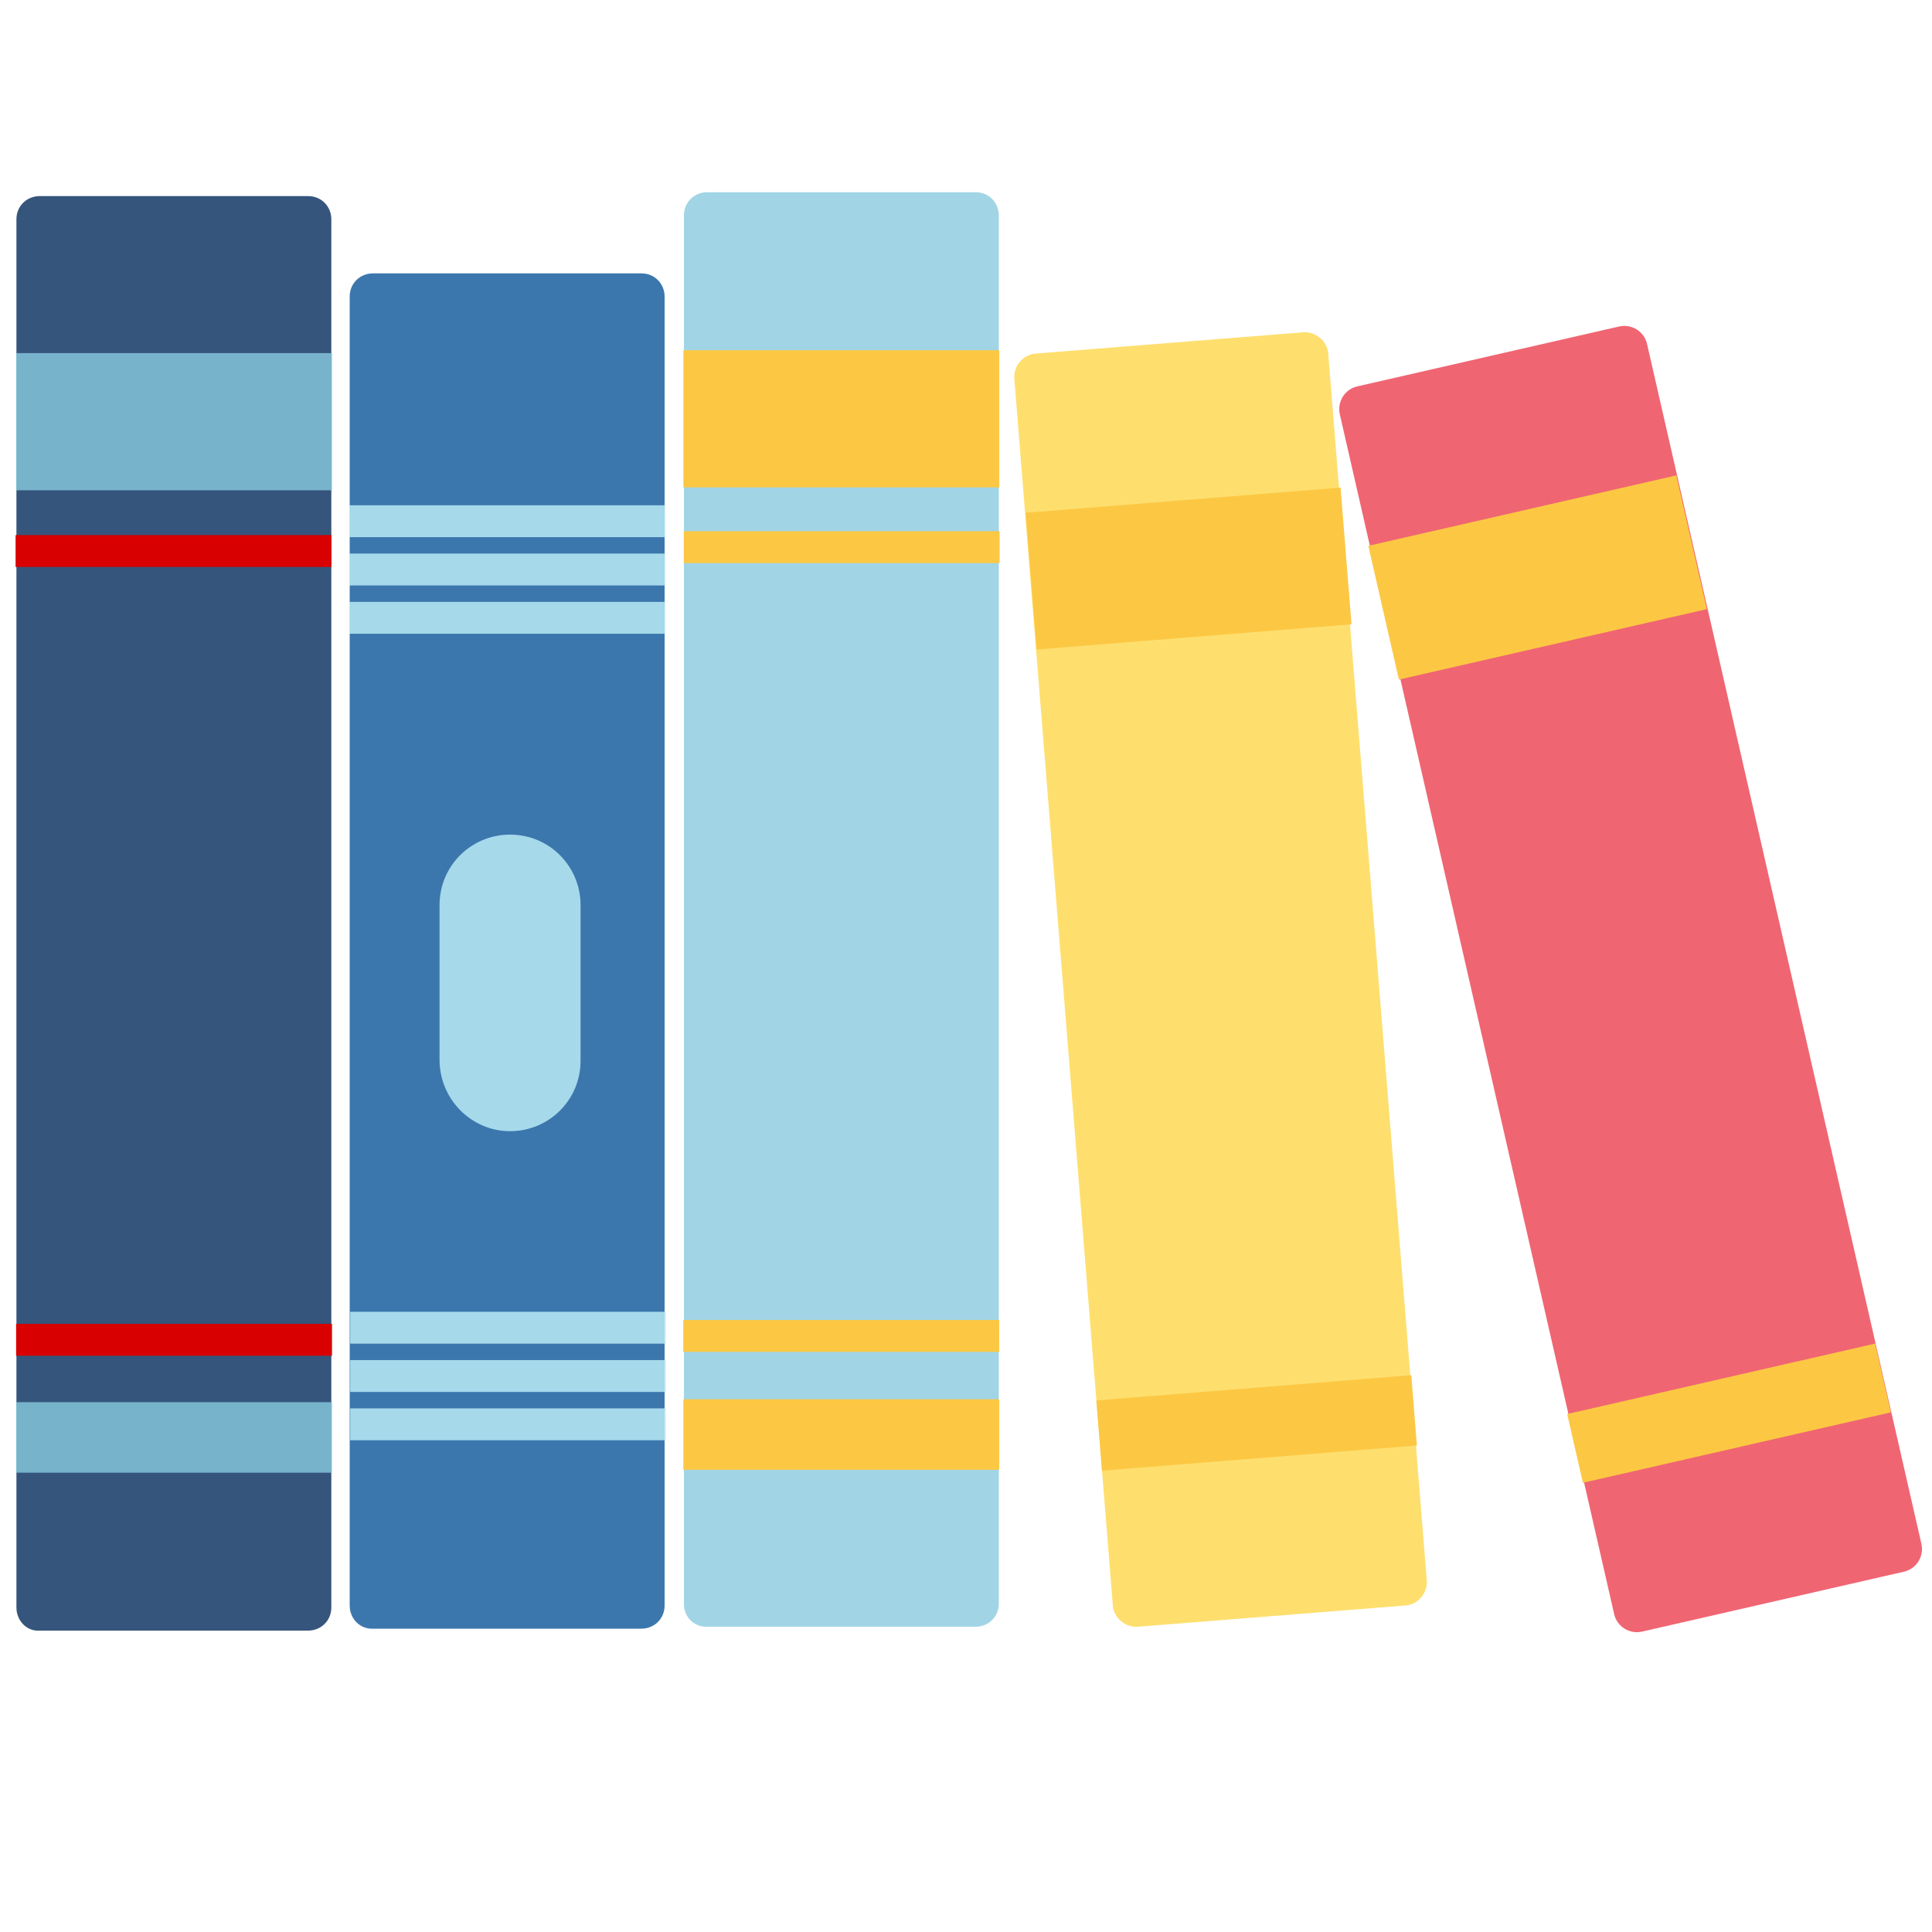 <?xml version="1.0" encoding="utf-8"?>
<!-- Generator: Adobe Illustrator 19.2.0, SVG Export Plug-In . SVG Version: 6.00 Build 0)  -->
<svg version="1.1" id="Layer_1" xmlns="http://www.w3.org/2000/svg" xmlns:xlink="http://www.w3.org/1999/xlink" x="0px" y="0px"
	 viewBox="0 0 200 200" enable-background="new 0 0 200 200" xml:space="preserve">
<g>
	<path fill="#36557C" d="M1.7,166.4V22.7c0-1.4,1.1-2.4,2.4-2.4h27.8c1.4,0,2.4,1.1,2.4,2.4v143.7c0,1.4-1.1,2.4-2.4,2.4H4.1
		C2.8,168.9,1.7,167.8,1.7,166.4z"/>
	
		<rect x="10.9" y="27.3" transform="matrix(4.485283e-11 1 -1 4.485283e-11 61.677 25.654)" opacity="0.8" fill="#87CADE" width="14.2" height="32.7"/>
	
		<rect x="16.4" y="40.7" transform="matrix(4.511040e-11 1 -1 4.511040e-11 75.014 38.991)" fill="#D80000" width="3.3" height="32.7"/>
	
		<rect x="16.4" y="122.3" transform="matrix(4.483151e-11 1 -1 4.483151e-11 156.668 120.645)" fill="#D80000" width="3.3" height="32.7"/>
	
		<rect x="14.3" y="132.5" transform="matrix(4.492477e-11 1 -1 4.492477e-11 166.875 130.852)" opacity="0.8" fill="#87CADE" width="7.3" height="32.7"/>
</g>
<g>
	<path fill="#A1D5E5" d="M70.8,166.1V22.3c0-1.4,1.1-2.4,2.4-2.4H101c1.4,0,2.4,1.1,2.4,2.4v143.7c0,1.4-1.1,2.4-2.4,2.4H73.3
		C71.9,168.5,70.8,167.4,70.8,166.1z"/>
	
		<rect x="80.1" y="27" transform="matrix(4.491766e-11 1 -1 4.491766e-11 130.444 -43.846)" fill="#FCC844" width="14.2" height="32.7"/>
	
		<rect x="85.5" y="40.3" transform="matrix(4.483151e-11 1 -1 4.483151e-11 143.781 -30.509)" fill="#FCC844" width="3.3" height="32.7"/>
	
		<rect x="85.5" y="122" transform="matrix(4.511040e-11 1 -1 4.511040e-11 225.435 51.145)" fill="#FCC844" width="3.3" height="32.7"/>
	
		<rect x="83.5" y="132.2" transform="matrix(4.492477e-11 1 -1 4.492477e-11 235.642 61.351)" fill="#FCC844" width="7.3" height="32.7"/>
</g>
<g>
	<path fill="#FEDF6E" d="M115.2,166.2l-10.2-127c-0.1-1.3,0.9-2.5,2.2-2.6l27.7-2.2c1.3-0.1,2.5,0.9,2.6,2.2l10.2,127
		c0.1,1.3-0.9,2.5-2.2,2.6l-27.7,2.2C116.5,168.5,115.3,167.5,115.2,166.2z"/>
	
		<rect x="116" y="42.4" transform="matrix(7.977130e-02 0.997 -0.997 7.977130e-02 171.795 -68.561)" fill="#FCC844" width="14.2" height="32.7"/>
	
		<rect x="126.4" y="131" transform="matrix(7.977130e-02 0.997 -0.997 7.977130e-02 266.62 5.89)" fill="#FCC844" width="7.3" height="32.7"/>
</g>
<g>
	<path fill="#F06572" d="M167.1,167.1L138.7,42.9c-0.3-1.3,0.5-2.6,1.8-2.9l27.1-6.2c1.3-0.3,2.6,0.5,2.9,1.8l28.4,124.2
		c0.3,1.3-0.5,2.6-1.8,2.9l-27.1,6.2C168.7,169.2,167.4,168.4,167.1,167.1z"/>
	
		<rect x="152.2" y="43.4" transform="matrix(0.223 0.975 -0.975 0.223 181.903 -108.861)" fill="#FCC844" width="14.2" height="32.7"/>
	
		<rect x="175.4" y="130" transform="matrix(0.223 0.975 -0.975 0.223 281.752 -60.917)" fill="#FCC844" width="7.3" height="32.7"/>
</g>
<path fill="#3B77AD" d="M36.2,166.2V30.7c0-1.4,1.1-2.4,2.4-2.4h27.8c1.4,0,2.4,1.1,2.4,2.4v135.5c0,1.4-1.1,2.4-2.4,2.4H38.7
	C37.3,168.7,36.2,167.6,36.2,166.2z"/>
<rect x="50.9" y="47.7" transform="matrix(4.483151e-11 1 -1 4.483151e-11 116.563 11.406)" opacity="0.8" fill="#C0F1F9" width="3.3" height="32.7"/>
<rect x="50.9" y="42.7" transform="matrix(4.483151e-11 1 -1 4.483151e-11 111.563 6.406)" opacity="0.8" fill="#C0F1F9" width="3.3" height="32.7"/>
<rect x="50.9" y="37.7" transform="matrix(4.483151e-11 1 -1 4.483151e-11 106.563 1.406)" opacity="0.8" fill="#C0F1F9" width="3.3" height="32.7"/>
<rect x="50.9" y="121.1" transform="matrix(4.455351e-11 1 -1 4.455351e-11 190.052 84.895)" opacity="0.8" fill="#C0F1F9" width="3.3" height="32.7"/>
<rect x="50.9" y="126.1" transform="matrix(4.455351e-11 1 -1 4.455351e-11 195.052 89.895)" opacity="0.8" fill="#C0F1F9" width="3.3" height="32.7"/>
<rect x="50.9" y="131.1" transform="matrix(4.455351e-11 1 -1 4.455351e-11 200.052 94.895)" opacity="0.8" fill="#C0F1F9" width="3.3" height="32.7"/>
<path opacity="0.8" fill="#C0F1F9" d="M45.5,109.7V93.7c0-4.1,3.3-7.3,7.3-7.3h0c4.1,0,7.3,3.3,7.3,7.3v16.1c0,4.1-3.3,7.3-7.3,7.3
	h0C48.8,117.1,45.5,113.8,45.5,109.7z"/>
</svg>
